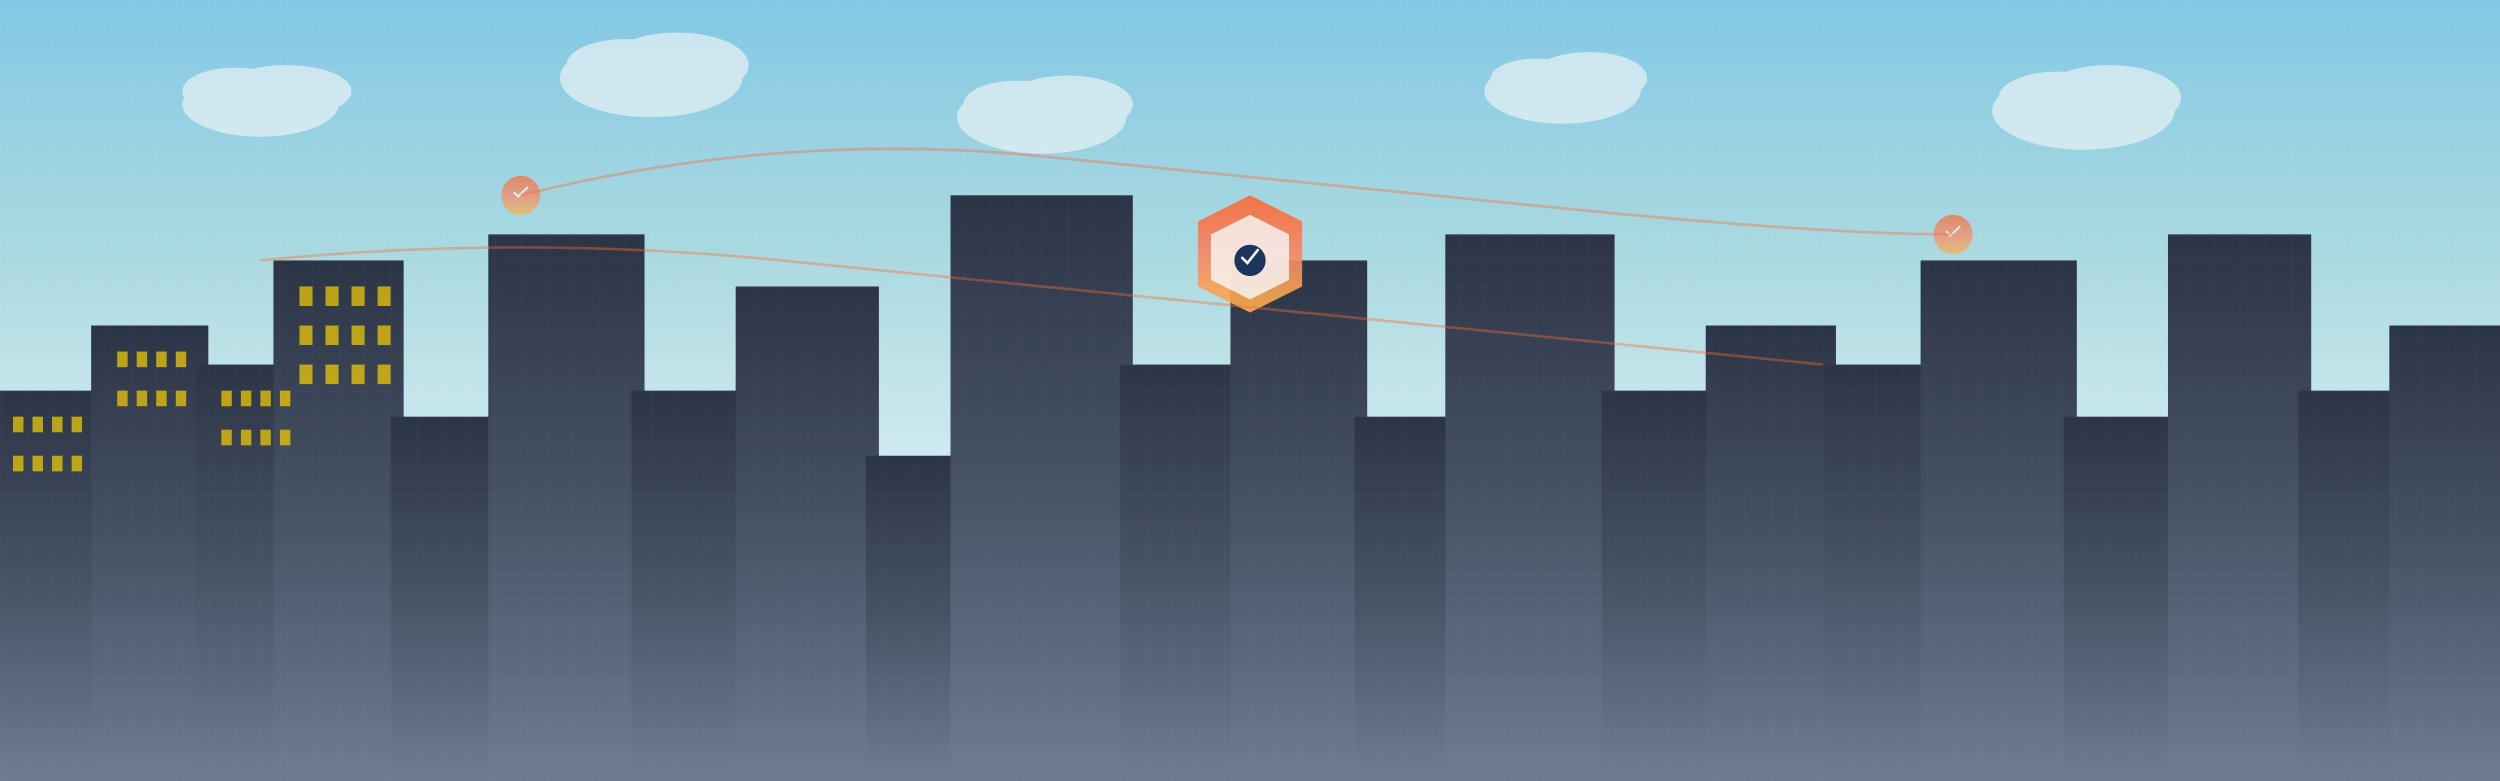 <svg width="1920" height="600" viewBox="0 0 1920 600" xmlns="http://www.w3.org/2000/svg">
  <defs>
    <!-- Gradientes -->
    <linearGradient id="skyGradient" x1="0%" y1="0%" x2="0%" y2="100%">
      <stop offset="0%" style="stop-color:#87CEEB;stop-opacity:1" />
      <stop offset="50%" style="stop-color:#B0E0E6;stop-opacity:1" />
      <stop offset="100%" style="stop-color:#E0F6FF;stop-opacity:1" />
    </linearGradient>
    
    <linearGradient id="cityGradient" x1="0%" y1="0%" x2="0%" y2="100%">
      <stop offset="0%" style="stop-color:#2D3748;stop-opacity:1" />
      <stop offset="50%" style="stop-color:#4A5568;stop-opacity:1" />
      <stop offset="100%" style="stop-color:#718096;stop-opacity:1" />
    </linearGradient>
    
    <linearGradient id="buildingGradient" x1="0%" y1="0%" x2="0%" y2="100%">
      <stop offset="0%" style="stop-color:#1A365D;stop-opacity:1" />
      <stop offset="50%" style="stop-color:#2D5A87;stop-opacity:1" />
      <stop offset="100%" style="stop-color:#4A90E2;stop-opacity:1" />
    </linearGradient>
    
    <linearGradient id="shieldGradient" x1="0%" y1="0%" x2="0%" y2="100%">
      <stop offset="0%" style="stop-color:#FF6B35;stop-opacity:1" />
      <stop offset="50%" style="stop-color:#FF8A65;stop-opacity:1" />
      <stop offset="100%" style="stop-color:#FFB74D;stop-opacity:1" />
    </linearGradient>
    
    <!-- Padrões -->
    <pattern id="gridPattern" x="0" y="0" width="20" height="20" patternUnits="userSpaceOnUse">
      <path d="M 20 0 L 0 0 0 20" fill="none" stroke="#FFFFFF" stroke-width="0.5" opacity="0.1"/>
    </pattern>
  </defs>
  
  <!-- Fundo do céu -->
  <rect width="1920" height="400" fill="url(#skyGradient)"/>
  
  <!-- Nuvens -->
  <g opacity="0.6">
    <ellipse cx="200" cy="80" rx="60" ry="25" fill="#FFFFFF"/>
    <ellipse cx="220" cy="70" rx="50" ry="20" fill="#FFFFFF"/>
    <ellipse cx="180" cy="70" rx="40" ry="18" fill="#FFFFFF"/>
    
    <ellipse cx="500" cy="60" rx="70" ry="30" fill="#FFFFFF"/>
    <ellipse cx="520" cy="50" rx="55" ry="25" fill="#FFFFFF"/>
    <ellipse cx="480" cy="50" rx="45" ry="20" fill="#FFFFFF"/>
    
    <ellipse cx="800" cy="90" rx="65" ry="28" fill="#FFFFFF"/>
    <ellipse cx="820" cy="80" rx="50" ry="22" fill="#FFFFFF"/>
    <ellipse cx="780" cy="80" rx="40" ry="18" fill="#FFFFFF"/>
    
    <ellipse cx="1200" cy="70" rx="60" ry="25" fill="#FFFFFF"/>
    <ellipse cx="1220" cy="60" rx="45" ry="20" fill="#FFFFFF"/>
    <ellipse cx="1180" cy="60" rx="35" ry="15" fill="#FFFFFF"/>
    
    <ellipse cx="1600" cy="85" rx="70" ry="30" fill="#FFFFFF"/>
    <ellipse cx="1620" cy="75" rx="55" ry="25" fill="#FFFFFF"/>
    <ellipse cx="1580" cy="75" rx="45" ry="20" fill="#FFFFFF"/>
  </g>
  
  <!-- Silhueta da cidade -->
  <g fill="url(#cityGradient)">
    <!-- Prédios principais -->
    <rect x="0" y="300" width="80" height="300"/>
    <rect x="70" y="250" width="90" height="350"/>
    <rect x="150" y="280" width="70" height="320"/>
    <rect x="210" y="200" width="100" height="400"/>
    <rect x="300" y="320" width="85" height="280"/>
    <rect x="375" y="180" width="120" height="420"/>
    <rect x="485" y="300" width="90" height="300"/>
    <rect x="565" y="220" width="110" height="380"/>
    <rect x="665" y="350" width="75" height="250"/>
    <rect x="730" y="150" width="140" height="450"/>
    <rect x="860" y="280" width="95" height="320"/>
    <rect x="945" y="200" width="105" height="400"/>
    <rect x="1040" y="320" width="80" height="280"/>
    <rect x="1110" y="180" width="130" height="420"/>
    <rect x="1230" y="300" width="90" height="300"/>
    <rect x="1310" y="250" width="100" height="350"/>
    <rect x="1400" y="280" width="85" height="320"/>
    <rect x="1475" y="200" width="120" height="400"/>
    <rect x="1585" y="320" width="90" height="280"/>
    <rect x="1665" y="180" width="110" height="420"/>
    <rect x="1765" y="300" width="80" height="300"/>
    <rect x="1835" y="250" width="85" height="350"/>
  </g>
  
  <!-- Janelas dos prédios -->
  <g fill="#FFD700" opacity="0.7">
    <!-- Prédio 1 -->
    <rect x="10" y="320" width="8" height="12"/>
    <rect x="25" y="320" width="8" height="12"/>
    <rect x="40" y="320" width="8" height="12"/>
    <rect x="55" y="320" width="8" height="12"/>
    <rect x="10" y="350" width="8" height="12"/>
    <rect x="25" y="350" width="8" height="12"/>
    <rect x="40" y="350" width="8" height="12"/>
    <rect x="55" y="350" width="8" height="12"/>
    
    <!-- Prédio 2 -->
    <rect x="90" y="270" width="8" height="12"/>
    <rect x="105" y="270" width="8" height="12"/>
    <rect x="120" y="270" width="8" height="12"/>
    <rect x="135" y="270" width="8" height="12"/>
    <rect x="90" y="300" width="8" height="12"/>
    <rect x="105" y="300" width="8" height="12"/>
    <rect x="120" y="300" width="8" height="12"/>
    <rect x="135" y="300" width="8" height="12"/>
    
    <!-- Prédio 3 -->
    <rect x="170" y="300" width="8" height="12"/>
    <rect x="185" y="300" width="8" height="12"/>
    <rect x="200" y="300" width="8" height="12"/>
    <rect x="215" y="300" width="8" height="12"/>
    <rect x="170" y="330" width="8" height="12"/>
    <rect x="185" y="330" width="8" height="12"/>
    <rect x="200" y="330" width="8" height="12"/>
    <rect x="215" y="330" width="8" height="12"/>
    
    <!-- Prédio principal -->
    <rect x="230" y="220" width="10" height="15"/>
    <rect x="250" y="220" width="10" height="15"/>
    <rect x="270" y="220" width="10" height="15"/>
    <rect x="290" y="220" width="10" height="15"/>
    <rect x="230" y="250" width="10" height="15"/>
    <rect x="250" y="250" width="10" height="15"/>
    <rect x="270" y="250" width="10" height="15"/>
    <rect x="290" y="250" width="10" height="15"/>
    <rect x="230" y="280" width="10" height="15"/>
    <rect x="250" y="280" width="10" height="15"/>
    <rect x="270" y="280" width="10" height="15"/>
    <rect x="290" y="280" width="10" height="15"/>
  </g>
  
  <!-- Ícones de segurança -->
  <g transform="translate(960, 200)">
    <!-- Escudo principal -->
    <path d="M -40 -30 L 0 -50 L 40 -30 L 40 20 L 0 40 L -40 20 Z" fill="url(#shieldGradient)" opacity="0.9"/>
    <path d="M -30 -20 L 0 -35 L 30 -20 L 30 15 L 0 30 L -30 15 Z" fill="#FFFFFF" opacity="0.8"/>
    
    <!-- Ícone de segurança no centro -->
    <circle cx="0" cy="0" r="12" fill="#1A365D"/>
    <path d="M -6 -2 L -2 2 L 6 -8" stroke="#FFFFFF" stroke-width="2" fill="none" stroke-linecap="round"/>
  </g>
  
  <!-- Ícones de segurança menores -->
  <g transform="translate(400, 150)" opacity="0.7">
    <circle cx="0" cy="0" r="15" fill="url(#shieldGradient)"/>
    <path d="M -5 -2 L -2 1 L 5 -6" stroke="#FFFFFF" stroke-width="1.5" fill="none" stroke-linecap="round"/>
  </g>
  
  <g transform="translate(1500, 180)" opacity="0.7">
    <circle cx="0" cy="0" r="15" fill="url(#shieldGradient)"/>
    <path d="M -5 -2 L -2 1 L 5 -6" stroke="#FFFFFF" stroke-width="1.5" fill="none" stroke-linecap="round"/>
  </g>
  
  <!-- Linhas de conexão (representando segurança) -->
  <g stroke="#FF6B35" stroke-width="2" opacity="0.4" fill="none">
    <path d="M 400 150 Q 600 100 800 120 Q 1000 140 1200 160 Q 1400 180 1500 180"/>
    <path d="M 200 200 Q 400 180 600 200 Q 800 220 1000 240 Q 1200 260 1400 280"/>
  </g>
  
  <!-- Padrão de grade sutil -->
  <rect width="1920" height="600" fill="url(#gridPattern)"/>
  
  <!-- Overlay gradiente para melhor contraste do texto -->
  <rect width="1920" height="600" fill="linear-gradient(135deg, rgba(0,0,0,0.1) 0%, rgba(0,0,0,0.3) 100%)" opacity="0.3"/>
</svg>















